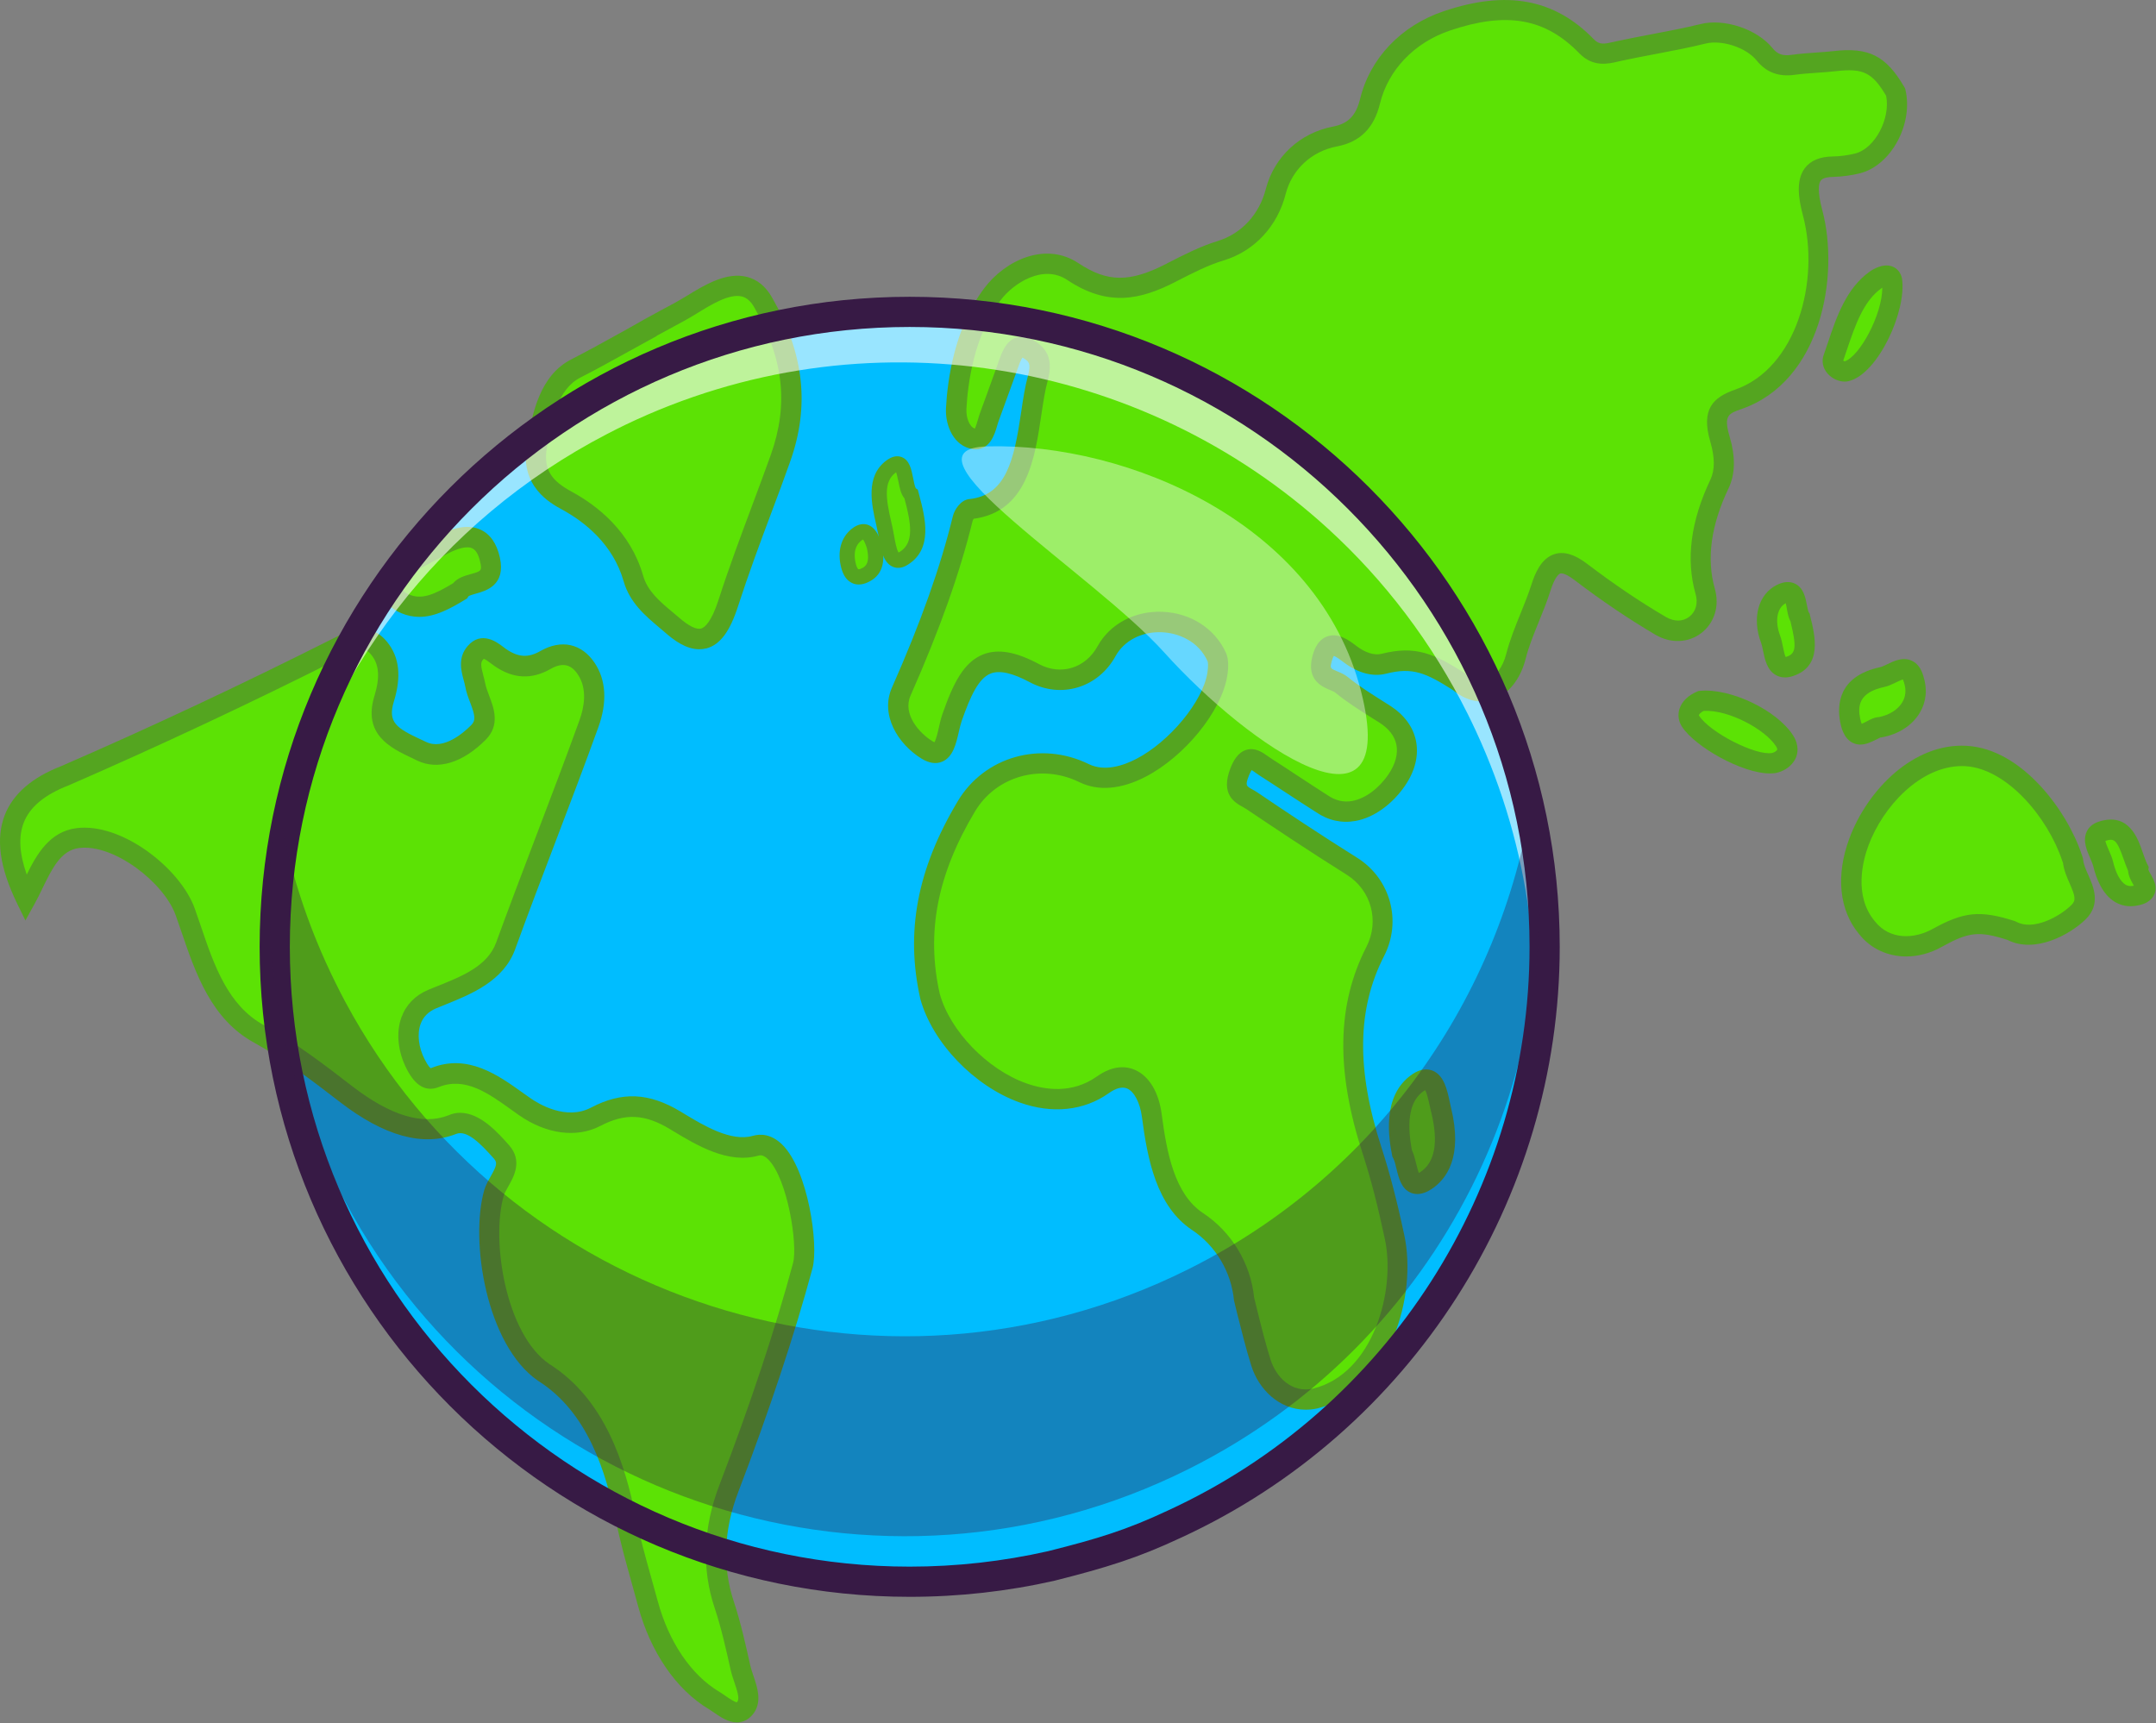 <svg width="2257" height="1804" viewBox="0 0 2257 1804" fill="none" xmlns="http://www.w3.org/2000/svg">
<rect x="0" y="0" width="2257" height="1804" fill="#808080" stroke="none"/>
<g clip-path="url(#clip0_152_1983)">
<path d="M1547.1 694.5C1550.1 700.5 1553 706.6 1555.8 712.6C1706 1037.5 1571.5 1425.1 1249.1 1586C926.7 1746.9 536.1 1621.2 366.8 1305.8C363.6 1299.9 360.6 1293.9 357.6 1287.9C320.1 1212.7 298.1 1133.8 290.6 1054.8C265.3 792.2 399 529.2 646.4 401.1C649.4 399.5 652.5 398 655.6 396.4C658.7 394.9 661.8 393.3 664.9 391.9C916.1 271.3 1206.6 322.7 1401.2 500.8C1459.7 554.3 1509.5 619.2 1547.1 694.5Z" fill="#00BDFF"/>
<path d="M1302.4 1360.4C1299.3 1327.6 1281 1296.9 1253.8 1278.7C1218.8 1255.4 1210.9 1204.4 1206 1167.8C1202.1 1138.3 1183.5 1115.3 1154.7 1135.7C1088.6 1182.5 992.6 1111.3 973.8 1043.1C957.4 970.1 974.7 906.2 1011.8 844.2C1037.5 801.1 1091.7 788.1 1135.1 809.4C1186.3 834.5 1266.2 756.9 1274.5 706.3C1275.4 700.5 1276.1 692.7 1274 688.1C1253.3 641.5 1182.3 638.5 1158.5 681.7C1143.1 709.7 1111.4 719.9 1083 704.7C1030.8 676.9 1014.4 700.1 996.7 751.3C991 767.8 990.9 797.6 970.5 785C950.4 772.5 933.2 747.7 943.6 724C969.1 666.3 992.8 605 1008 542.8C1009 538.7 1013 533.2 1015.9 532.9C1080.6 526.1 1073.9 442.6 1086.6 396.1C1091.1 379.7 1087.7 372.2 1077.1 365.7C1066.3 359.1 1061.3 366.6 1057.1 378.1C1050.1 397.4 1043.2 416.9 1036.1 436.2C1032.4 446.1 1031.1 461.1 1020.1 459.5C1007.2 457.6 1000.6 441.9 1001.3 427.6C1003.5 386.7 1014.3 341.1 1039.2 308.1C1058 283.1 1094.4 265 1123.3 284.2C1159.2 308.1 1187.1 305.6 1226.4 285.5C1242.9 277 1260.6 267.9 1278.1 262.6C1307.6 253.7 1328.6 230 1336.1 200C1344 170.1 1368.1 148.6 1398 142.9C1416.9 139.3 1429.1 128.9 1434.6 106.1C1444.4 65.5 1476.4 34.9 1515 21.9C1572.4 2.5 1619.8 5.7 1661.4 48.6C1672.8 60.3 1684.6 55.7 1695.7 53.4C1724.7 47.2 1755.7 42.4 1783.3 35.5C1804.2 30.3 1834.2 40.2 1847.6 56.9C1856.7 68.2 1867.3 69.4 1877.7 67.9C1892 65.8 1907.5 65.6 1921 64C1953.7 60.2 1967.6 66.9 1984.8 96.4C1991.6 125.3 1972.4 163.9 1945.3 170.9C1937.4 172.9 1927.9 174.3 1918.9 174.4C1893.6 174.8 1889.4 190.7 1897.9 222.7C1916.1 291.4 1893.3 392.4 1820.1 417.9C1802.3 424.1 1792.5 431 1800.8 459.3C1805.1 474.1 1807.6 491.5 1800.3 506.8C1783.6 541.8 1774.6 581.3 1785.4 618.9C1793.9 648.5 1765.5 670.8 1738.9 655.2C1710 638.2 1681.8 618.9 1654.9 598.5C1634.1 582.7 1622.3 587.7 1613.5 615.4C1605.9 639.3 1593.3 663.6 1587.5 686.7C1580.1 716.2 1555.4 736.5 1528.3 713.9C1497.4 694.2 1480.8 686.7 1449 694.8C1437.7 697.6 1425.1 693.3 1414.1 685C1403 676.6 1390.1 667.2 1384.3 690.1C1378.8 711.6 1396.6 710.2 1404.6 716.8C1419.1 728.7 1434.9 738 1450.1 747.7C1476.8 764.7 1479.7 791.6 1462.4 816.8C1445.5 841.4 1413.6 861.7 1384.2 841.3C1364.3 828.7 1344.8 815.5 1325.1 802.8C1315.7 796.8 1306.9 786.2 1298.3 807.8C1289.2 830.7 1302.4 832.4 1311.1 838.3C1345.7 861.7 1380.4 884.7 1415.8 906.8C1446.2 925.8 1456.4 964.5 1440.3 996C1407 1061 1413.2 1131.4 1436.9 1204.5C1446.6 1234.4 1453.9 1263.9 1460.4 1294.8C1473.7 1356.1 1444.9 1447.6 1377.2 1464.1C1350.2 1470.1 1328 1451.3 1320.2 1426.6C1313.3 1405.2 1308 1382.4 1302.4 1360.4Z" fill="#5CE205"/>
<path d="M27.2 940.5C-1 882.4 3.3 836.9 68.1 811.9C163.9 770.3 258.4 725.9 351.5 679C367.2 671.1 383.3 661.6 397.3 678.9C409.1 693.5 408.3 711.9 402.3 731.4C391.6 766 417.3 774.6 441.5 786.4C461.8 796.3 484.2 783.6 501 766.8C515.7 752 500.7 733.7 497.7 717.3C495.6 705.8 489 693.6 497.8 683.5C506.8 673.1 516.1 682.9 523.8 688.3C539.3 699 554.1 700.7 571.2 690.9C586.3 682.3 602.4 682.8 613.9 700.2C625.3 717.4 623.5 738.4 616.6 757.6C588.5 835.5 556.9 914.5 529.4 990.2C517.6 1022.7 481.4 1033.9 452.6 1045.9C423.7 1058 422.9 1090.2 435.5 1114.5C440.7 1124.5 446.4 1131.8 455.6 1128.1C492.2 1113.3 522.7 1140 549.7 1158.8C570.4 1173.2 598.8 1182.2 623.7 1169.2C653.4 1153.7 677.8 1155.4 707.2 1173C730.2 1186.8 762.6 1207.6 791.3 1199.5C828.7 1188.9 848.2 1297.1 840.7 1325C820.1 1401.4 792.1 1483 763.3 1558.1C747.7 1598.9 745.1 1640.1 758.5 1680.1C765.2 1700.1 770.5 1723.7 775.5 1745.9C778.6 1759.6 788.5 1776.4 781.1 1787.1C771.9 1800.4 758.2 1786.5 747.6 1780.1C711.6 1758.5 689.1 1718 678.5 1678.8C670.7 1649.7 661.5 1619.8 655.5 1590.5C643.5 1532.2 622.8 1470.4 569.1 1436.6C520.4 1403.1 502.7 1300.5 517.4 1249C521.3 1235.5 538.7 1221.1 525.3 1206C511.3 1190.3 492.7 1169.8 473.8 1177.3C435.1 1192.7 392.6 1168.5 362.7 1145.4C333.6 1122.9 304.1 1100.3 271.7 1082.4C224 1056.5 210.7 1000.4 194.2 954.5C180.2 915.5 123.3 871.9 81.5 877.2C50.7 881.1 40.8 915.9 27.2 940.5Z" fill="#5CE205"/>
<path d="M2169.1 897.9C2169.5 899.1 2170.1 900.2 2170.2 901.4C2171.8 919.8 2192.6 938.6 2176 954.9C2160.2 970.4 2128.4 986.5 2105.8 974.2C2071.4 963.2 2057.7 965.4 2028 981.8C2004 995.1 1973.1 994.6 1954.6 971.2C1933.2 945.8 1935.2 910.8 1946 881.6C1962.9 836 2007.3 788.5 2058.3 791.4C2108.8 794.3 2154 852.3 2169.1 897.9Z" fill="#5CE205"/>
<path d="M674.7 346.4C686.7 339.8 699.5 332.8 710.8 326.8C735 314 776.8 278.1 798.8 316.7C830.3 371.9 837.1 423.3 816.9 479.9C799.8 528.1 778.9 579.8 762.5 630.8C748.8 673.5 731.7 678.9 703.9 654.7C687.9 640.8 669.4 628.1 663.1 605.8C652.7 569.2 625.9 541.8 593.3 524.1C575.3 514.3 555.9 499.7 562.1 466.1C567.5 437.1 573.8 400.6 602.9 385.8C626.5 373.8 650.8 359.8 674.8 346.6C674.8 346.6 674.8 346.5 674.7 346.4Z" fill="#5CE205"/>
<path d="M481.5 618.6C460.9 631.2 443.2 640.1 424.1 632.1C416 628.7 409.3 622.2 407.7 612.3C405.5 598.8 416.3 596.2 423.4 592C435.3 584.9 447.7 579 459.8 572.2C481.3 560.1 505.9 553.6 513 586C519.6 615.8 489.1 606.7 481.5 618.6Z" fill="#5CE205"/>
<path d="M1780.9 733.7C1810.3 731.1 1853.7 753.3 1867.9 775.3C1877 789.4 1864.1 797.5 1856.7 798.8C1834.6 802.6 1782.7 775.2 1769.7 755.1C1765 747.6 1769 738.7 1780.9 733.7Z" fill="#5CE205"/>
<path d="M1467.8 1207.3C1463 1182.1 1460.9 1149.2 1484.8 1133.3C1502.7 1121.3 1505.2 1147.6 1508.7 1162.2C1514.8 1187.2 1517.3 1220.1 1492.4 1236.3C1472.5 1249.1 1474.8 1220.3 1467.8 1207.3Z" fill="#5CE205"/>
<path d="M1980.6 293.1C1985.2 323.9 1956.8 382.7 1933 388.6C1926.7 390.2 1916 382.9 1919.3 374.7C1929.6 345.9 1938.1 310.9 1963.6 292.9C1968.2 289.7 1978.4 285 1980.6 293.1Z" fill="#5CE205"/>
<path d="M1968 761.3C1959.1 760.9 1942.5 782.5 1936.9 754.2C1930.9 724 1950.5 713 1970.7 708.7C1981.5 706.4 1997.7 690.2 2003.2 710.9C2011.6 737 1992.6 757 1968 761.3Z" fill="#5CE205"/>
<path d="M2238.4 909.3C2236.9 918.9 2256.7 932.1 2237.2 937.2C2216.8 942.5 2206.3 923.9 2201.6 904.3C2198.9 893 2184.8 875.1 2200.8 870.2C2228.4 861.6 2229.4 891.8 2238.4 909.3Z" fill="#5CE205"/>
<path d="M953.8 517.5C959.3 538.7 969.1 570.3 946.1 584.5C931.7 593.4 929.6 570.4 927.3 558.3C923.2 536.9 911.4 504.5 932.4 488.6C950.5 475 945.5 511.7 953.8 517.5Z" fill="#5CE205"/>
<path d="M1884.5 646.7C1889.9 668.4 1895.6 690.4 1873.8 697.6C1856.4 703.3 1858 680.9 1853.6 669.2C1845.9 648.8 1850.2 629.1 1865 621.8C1882.9 612.9 1879 638.4 1884.5 646.7Z" fill="#5CE205"/>
<path d="M915.2 571.9C918.5 585.9 916.8 597 905.2 602.4C897.3 606 891.2 603.5 888.3 592.6C884.7 579 887.4 567 896.7 559.6C906.8 551.7 911.8 560.6 915.2 571.9Z" fill="#5CE205"/>
<path d="M1366.9 1475.8C1338.8 1475.8 1317.5 1454.1 1309.9 1429.7C1304.3 1411.9 1299.7 1393.1 1295.1 1375L1291.8 1361.4C1289 1331.6 1272.6 1304 1247.8 1287.6C1210.6 1262.8 1201.2 1213.5 1195.4 1169.2C1193.4 1154.4 1187.4 1142.8 1180 1139.6C1174.9 1137.4 1168.4 1139 1160.8 1144.4C1134.7 1162.9 1101.5 1166.4 1067.5 1154.2C1019.9 1137.2 976.2 1091.7 963.5 1046L963.4 1045.5C947.7 975.6 960.1 909.9 1002.6 838.8C1030.5 792 1089.5 775.3 1139.7 799.9C1156.4 808.1 1176 801.5 1189.5 794.5C1224.2 776.6 1259 734.6 1263.9 704.6C1265.1 697 1264.5 693.2 1264.2 692.4C1254.7 671 1233.2 662.6 1216.3 661.9C1195.3 661 1176.8 670.6 1167.8 686.9C1149.6 720 1111 731.8 1078 714.2C1059.7 704.4 1046.3 701.5 1037.1 705.1C1024.5 710 1015.9 728.6 1006.7 754.9C1005.6 758.1 1004.7 762 1003.7 766.3C1000.9 778.6 997.7 792.6 986.3 797.4C979.8 800.1 972.6 799 964.7 794.2C939.8 778.8 921.2 748.3 933.7 719.9C964.2 650.9 984.4 593.9 997.5 540.4C999.1 533.7 1005.7 523.4 1014.6 522.5C1053.2 518.5 1061.5 482.2 1069 431.5C1071 417.8 1073 404.8 1076.1 393.4C1079.7 380.1 1076.6 378.1 1071.3 374.9C1070.9 374.7 1070.6 374.5 1070.3 374.4C1069.6 375.4 1068.4 377.5 1066.8 381.9C1064.4 388.5 1062 395.2 1059.6 401.8C1055 414.6 1050.4 427.3 1045.7 440C1045 441.8 1044.4 443.9 1043.8 445.9C1041.3 454.6 1036 472.7 1018.1 470.1C998.7 467.2 989.3 445.8 990.3 427.2C991.8 398.2 999.1 343.3 1030.3 301.8C1052.6 272.1 1094.7 252.8 1128.8 275.4C1159.3 295.7 1182.6 295.9 1221.1 276.1L1221.8 275.7C1238 267.4 1256.4 257.9 1274.5 252.4C1299.6 244.8 1318.5 224.3 1325.2 197.5C1334.1 163.9 1361 139.1 1395.5 132.5C1411.3 129.5 1419.5 121.1 1423.8 103.6C1434.1 61.1 1466.7 26.8 1511.2 11.8C1577.4 -10.6 1627.5 -1.2 1668.6 41.2C1674.3 47 1679 46.2 1689.1 43.9C1690.4 43.6 1691.7 43.3 1693 43C1704.8 40.5 1717 38.1 1728.8 35.9C1746.1 32.6 1764 29.2 1780.2 25.2C1805 19 1839.4 30.5 1855.4 50.2C1860.7 56.8 1866.2 58.8 1875.7 57.4C1884.2 56.2 1892.9 55.6 1901.3 55C1907.7 54.6 1913.7 54.1 1919.3 53.5C1956.4 49.2 1974.4 58.4 1993.5 91.1L1994.3 92.5L1994.7 94C2003.1 129.7 1979.8 172.9 1947.5 181.3C1938.5 183.6 1928.3 185 1918.6 185.2C1914.1 185.3 1908.4 186 1906.1 189C1903.8 192 1902.3 199.9 1907.7 220.2C1925.9 288.7 1906.6 399.2 1823.1 428.2C1809.7 432.9 1804.1 434.8 1810.5 456.5C1817 478.5 1816.6 496.5 1809.4 511.5C1791.1 549.9 1786.3 585.1 1795.1 616.1C1800.3 634.1 1794.9 651.9 1781.2 662.6C1767.5 673.2 1749 673.9 1733 664.5C1705.4 648.3 1676.8 629 1647.9 607C1638.3 599.7 1634.4 600.1 1633.4 600.4C1632.2 600.8 1627.9 603.2 1623 618.7C1619.6 629.5 1615.2 640.3 1611 650.7C1605.5 664.2 1600.3 677 1597.2 689.4C1591.8 711.1 1578.8 727.2 1562.5 732.5C1549.1 736.9 1534.5 733.4 1521.4 722.7C1492.6 704.4 1478.9 698.2 1450.9 705.3C1437.1 708.8 1421.5 704.6 1407 693.6C1404.5 691.7 1399.1 687.6 1396.3 686.7C1395.8 687.5 1394.9 689.3 1394 692.8C1392.3 699.6 1392.4 699.7 1400.1 702.9C1403.5 704.3 1407.3 705.9 1410.7 708.6C1422.2 718 1435 726 1447.3 733.8C1449.9 735.5 1452.6 737.1 1455.2 738.8C1469.9 748.2 1479.3 760.9 1482.3 775.5C1485.4 790.9 1481.4 807.3 1470.6 822.9C1457.2 842.3 1438 856 1419.2 859.4C1404.6 862.1 1390.2 858.9 1377.5 850.1C1367.4 843.7 1357 836.9 1346.6 830.1C1337.3 824 1328 817.9 1318.6 811.9C1317.2 811 1315.8 810 1314.4 809C1313.2 808.1 1311.5 806.9 1310.3 806.2C1309.6 807.2 1308.7 808.9 1307.5 811.8C1303.4 822.2 1304.4 822.8 1310.9 826.4C1312.7 827.4 1314.6 828.4 1316.3 829.6C1344.6 848.8 1382.1 873.8 1420.6 897.9C1455.6 919.8 1467.8 964.1 1448.9 1000.9C1420.6 1056.2 1419.7 1119.8 1446.2 1201.3C1454.9 1228.2 1462.5 1257.3 1470 1292.7C1483.8 1356 1455.8 1455.8 1378.9 1474.5C1375.2 1475.4 1370.9 1475.8 1366.9 1475.8ZM1312.9 1358.6L1315.7 1369.9C1320.1 1387.8 1324.7 1406.2 1330.1 1423.4C1335.8 1441.5 1352.1 1458.7 1374.6 1453.7C1437.8 1438.3 1461.4 1350.6 1449.7 1297C1442.2 1261.8 1435.1 1234.2 1426.5 1207.7C1398.2 1120.5 1399.5 1051.7 1430.5 991.1C1444.3 964.1 1435.4 931.8 1409.9 915.8C1371.1 891.5 1333.4 866.3 1304.9 847.1C1303.7 846.3 1302.4 845.6 1301.2 844.9C1292.8 840.3 1277.2 831.7 1288.2 803.9C1290.9 797.1 1295.6 787.7 1304.8 785C1314.1 782.3 1321.7 787.7 1327.2 791.6C1328.3 792.4 1329.4 793.2 1330.5 793.9C1339.9 799.9 1349.3 806.1 1358.7 812.3C1369 819 1379.2 825.8 1389.6 832.4C1398 838.2 1406.6 840.2 1415.7 838.5C1429.1 836 1443.2 825.7 1453.4 810.8C1460.8 800 1463.7 789.2 1461.8 779.6C1460 770.7 1454 762.9 1444.2 756.6C1441.6 755 1439 753.3 1436.4 751.7C1423.5 743.6 1410.2 735.2 1397.7 725C1396.8 724.2 1394.5 723.3 1392.4 722.4C1384.3 719 1367.5 712.1 1373.8 687.4C1374.9 683.1 1378.2 670.1 1389.6 666.2C1401.3 662.1 1412.3 670.4 1420.3 676.5C1429.4 683.4 1438.8 686.3 1446.1 684.5C1481.9 675.5 1501.2 684.2 1533.8 705L1534.9 705.8C1542.5 712.2 1549.7 714.3 1556.3 712.2C1565.3 709.3 1573.4 698.3 1576.9 684.2C1580.4 670.4 1586.1 656.3 1591.6 642.7C1595.7 632.6 1599.9 622.2 1603.1 612.2C1606.8 600.5 1613.3 584.5 1627.3 580.1C1637.1 577 1648.2 580.2 1661.1 590C1689.3 611.4 1717.2 630.3 1744.1 646C1752.7 651 1761.8 650.9 1768.5 645.6C1775.3 640.3 1777.8 631.4 1775 621.8C1764.7 585.7 1769.9 545.5 1790.5 502.2C1795.3 492.1 1795.3 479 1790.4 462.3C1780.4 428.2 1793.5 415.9 1816.4 407.9C1880.8 385.5 1905.5 293.8 1887.4 225.5C1883.1 209.4 1879.5 189.2 1889.4 176C1895.4 168.1 1905.1 164 1918.5 163.8C1926.4 163.7 1935.1 162.5 1942.4 160.6C1962.8 155.3 1979.2 124.2 1974.5 100.3C1960 75.8 1950.3 71.2 1921.9 74.5C1915.8 75.2 1909.2 75.7 1902.9 76.1C1894.9 76.7 1886.6 77.2 1878.9 78.3C1862.1 80.7 1849 75.8 1839 63.4C1828.1 49.8 1802.6 41.4 1785.5 45.6C1768.7 49.8 1750.5 53.2 1732.9 56.6C1721.2 58.8 1709.1 61.1 1697.6 63.6C1696.4 63.8 1695.3 64.1 1694.1 64.4C1683.6 66.9 1667.7 70.6 1653.4 55.9C1617.7 19.1 1577.2 11.9 1518.1 31.9C1480.6 44.5 1453.2 73.2 1444.6 108.5C1438.4 134.1 1423.7 148.7 1399.6 153.3C1373.2 158.3 1352.7 177.2 1346 202.7C1337.5 236.7 1313.2 263 1280.8 272.7C1264.5 277.6 1247.8 286.2 1231.6 294.5L1230.9 294.9C1193.3 314.2 1159.6 321.3 1117.1 293C1092.5 276.6 1061.5 295.7 1047.4 314.4C1019.6 351.4 1013.1 401.5 1011.7 428.1C1011.2 437.8 1015.2 447 1020.5 448.7C1021.6 446.7 1022.8 442.5 1023.6 439.8C1024.3 437.2 1025.1 434.7 1025.9 432.4C1030.6 419.8 1035.1 407.1 1039.7 394.4C1042.1 387.7 1044.5 381.1 1046.9 374.4C1050 365.9 1054.4 356.7 1063.5 353.5C1069.4 351.4 1075.8 352.4 1082.5 356.5C1098 366 1102.2 378.6 1096.7 398.8C1093.9 409 1092.1 421.3 1090.1 434.4C1083.4 479.6 1075.1 535.7 1019.3 543.1C1018.8 543.8 1018.3 544.7 1018.2 545.2C1004.8 599.9 984.2 658 953.2 728.2C944.7 747.5 962.1 767.3 976 775.9C977 776.5 977.7 776.9 978.2 777.1C980 774.1 981.9 766 982.9 761.4C983.9 756.8 985 752.1 986.5 747.8C997.9 715 1009 693.1 1029.2 685.1C1044.8 679 1063.4 682.2 1087.8 695.3C1110.6 707.4 1136.3 699.6 1149 676.5C1161.9 653.1 1188 639.3 1217 640.5C1246.7 641.7 1272.2 658.3 1283.5 683.7C1286 689.4 1286.4 697.6 1284.7 707.9C1278.6 744.8 1240.2 792 1199 813.3C1173.4 826.5 1149.6 828.4 1130.1 818.9C1089.9 799.2 1042.8 812.4 1020.6 849.6C981.1 915.7 969.4 976.3 983.8 1040.5C994.6 1079.3 1033.5 1119.6 1074.3 1134.1C1093.6 1141 1122.2 1145.4 1148.2 1127C1165.8 1114.5 1179.7 1116.3 1188.2 1120.1C1202.9 1126.5 1213.1 1143.4 1216.1 1166.4C1221.3 1206 1229.4 1250 1259.2 1269.8C1289.4 1289.7 1309.3 1322.8 1312.9 1358.6Z" fill="#54A520"/>
<path d="M771.5 1803.2C762.4 1803.2 754.2 1797.5 747.5 1792.9C745.6 1791.6 743.7 1790.3 741.9 1789.2C707.8 1768.8 680.9 1729.5 668 1681.5C665.9 1673.7 663.7 1665.8 661.5 1657.9C655.5 1636.5 649.3 1614.3 644.9 1592.5C634.4 1541.4 615.6 1478.4 563.2 1445.5C509 1408.2 491.8 1298.8 506.9 1246C508.4 1240.8 511.1 1236.1 513.7 1231.5C520.2 1220.1 520.7 1217.2 517.1 1213C503.3 1197.4 488.8 1182.6 477.5 1187.1C443.2 1200.7 402.3 1189.5 356 1153.8C327.7 1132 298.5 1109.5 266.3 1091.7C221.1 1067.2 204.7 1018.7 190.1 976C188 969.9 186 963.9 183.9 958.1C171.7 924.1 119.4 883.1 82.6 887.8C63.7 890.2 54.4 909.5 44.5 929.9C41.9 935.2 39.3 940.7 36.5 945.7L26.6 963.6L17.6 945.2C-0.5 907.8 -4.6 877.7 5.1 853C13.8 831 33.7 813.8 64.2 802C157.7 761.4 252.9 716.7 346.6 669.5L349 668.3C364 660.7 386.8 649.1 405.4 672.2C418.1 687.9 420.4 708.3 412.3 734.5C405.5 756.6 415.9 762.5 440 773.9C442 774.8 444 775.8 446 776.7C464.2 785.5 485.1 767.4 493.3 759.1C498.2 754.2 497.4 749.1 492.1 735.2C490.1 730 488.1 724.6 487.1 719C486.7 716.7 486 714.4 485.4 712C482.7 702.1 479.1 688.4 489.6 676.3C503.8 659.9 520.4 672.3 526.6 677.1C527.6 677.9 528.7 678.7 529.7 679.4C542.5 688.2 552.9 688.9 565.8 681.5C587.8 669 609 673.7 622.6 694.1C634.5 712 635.8 735.1 626.5 761C612 801.2 596.4 842.1 581.3 881.8C567.2 918.8 552.6 957 539.3 993.7C527.2 1027.1 493.4 1040.7 466.2 1051.7C462.9 1053 459.7 1054.3 456.6 1055.6C448.5 1059 443 1064.5 440.3 1072C436.5 1082.5 438.1 1096.6 444.8 1109.5C448.4 1116.5 450.4 1118 450.9 1118.3C450.9 1118.3 451.1 1118.2 451.4 1118.1C489.6 1102.7 521.5 1125.6 547.1 1143.9C550 1146 552.8 1148 555.6 1149.9C563.8 1155.6 592.6 1173.2 618.6 1159.6C651.2 1142.5 679.3 1143.8 712.5 1163.7L715.6 1165.6C736.5 1178.2 765.2 1195.6 788.1 1189.1C795.7 1186.9 807.2 1186.8 818.9 1198.3C846.1 1225.1 857.1 1303.4 850.6 1327.6C832 1396.7 805.1 1477.7 772.9 1561.8C757.6 1601.6 756.1 1640.3 768.2 1676.7C775.3 1697.9 780.9 1723.2 785.4 1743.5C786.1 1746.7 787.4 1750.4 788.7 1754.3C792.7 1766.1 797.7 1780.9 789.4 1793C784.7 1799.8 779 1802.1 775.1 1802.8C774 1803.1 772.7 1803.2 771.5 1803.2ZM481.7 1165C502.8 1165 521.2 1185.7 532.9 1198.9C547.4 1215.3 537.8 1232 532.1 1242.1C530 1245.7 528.1 1249.2 527.3 1251.9C513.8 1299.2 529.7 1396.8 574.8 1427.8C633.6 1464.8 654.3 1533 665.6 1588.3C669.9 1609.3 676 1631.1 681.9 1652.2C684.1 1660.2 686.3 1668.1 688.5 1676C700 1718.8 723.4 1753.4 752.8 1771C754.9 1772.3 757.2 1773.8 759.6 1775.5C762.9 1777.8 769.1 1782 771.4 1782.1C771.4 1782 771.7 1781.7 772.1 1781.1C774.4 1777.8 771.3 1768.6 768.8 1761.3C767.4 1757 765.9 1752.6 764.9 1748.3C760.5 1728.5 755 1703.8 748.2 1683.6C734.4 1642.4 736.1 1598.9 753.2 1554.4C785.2 1471 811.8 1390.8 830.2 1322.3C835.3 1303.3 824.5 1233.8 804.1 1213.7C798.8 1208.5 795.5 1209.4 794 1209.8C762.2 1218.8 728.9 1198.7 704.7 1184.1L701.6 1182.2C674.9 1166.1 654.4 1165.2 628.5 1178.7C603.8 1191.6 572 1187.4 543.5 1167.6C540.6 1165.6 537.7 1163.5 534.8 1161.4C511.2 1144.5 486.8 1127 459.4 1138C446.2 1143.3 435 1137.1 425.9 1119.4C416.5 1101.3 414.4 1080.9 420.3 1064.9C425.1 1051.8 434.8 1041.9 448.4 1036.2C451.6 1034.9 454.9 1033.5 458.3 1032.2C484 1021.9 510.5 1011.2 519.4 986.7C532.8 949.9 547.4 911.6 561.5 874.5C576.6 835 592.1 794.1 606.6 754.1C611.5 740.6 615.1 721.4 605 706.2C600.4 699.3 592.4 691.1 576.4 700.3C556.4 711.7 537.1 710.7 517.6 697.2C516.4 696.4 515.1 695.4 513.8 694.4C511.8 692.9 508.2 690.2 506.5 689.7C506.3 689.8 506 690.1 505.6 690.6C502.8 693.8 503.5 697.8 505.9 706.9C506.6 709.7 507.4 712.6 508 715.6C508.7 719.3 510.3 723.6 512 728.1C517 741.2 523.8 759.1 508.4 774.5C484.3 798.7 458.2 806.6 436.7 796.2C434.8 795.3 432.8 794.4 430.9 793.4C409.2 783.1 379.5 769.1 392 728.5C397.9 709.3 396.9 695.7 388.9 685.8C382 677.3 376.3 678.5 358.7 687.5L356.2 688.8C262.1 736.2 166.6 781 72.3 822C46.8 831.9 31.4 844.6 24.9 861.1C19.2 875.6 20.2 893.6 28 915.6C38.4 894.4 52 870.6 79.9 867C127.4 860.9 188.8 909 203.9 951.2C206 957.1 208.1 963.2 210.2 969.4C224.1 1010.4 238.5 1052.7 276.4 1073.3C310 1091.9 339.9 1114.9 368.8 1137.2C408.8 1168 442.6 1178.2 469.5 1167.6C473.7 1165.7 477.8 1165 481.7 1165Z" fill="#54A520"/>
<path d="M1995.6 1001.3C1976.3 1001.3 1958.3 993.3 1946.2 977.9C1925.4 953.2 1921.6 916.7 1935.9 878C1954.6 827.3 2002.9 777.6 2058.8 780.8C2116.9 784 2164.2 849.3 2179.2 894.5L2179.4 895.1C2179.8 896.2 2180.6 898.1 2180.8 900.4C2181.2 905 2183.6 910.3 2186.1 916C2191.5 928.2 2199.6 946.5 2183.4 962.4C2166.8 978.6 2130.2 998.6 2101.6 984C2071.5 974.4 2061 975.6 2033 991.1C2020.8 998 2008 1001.3 1995.6 1001.3ZM2053.9 802C2010.3 802 1971.1 844.3 1955.9 885.4C1950.4 900.2 1940.1 937.6 1962.7 964.5C1978.5 984.5 2004.2 982.9 2022.8 972.7C2056 954.3 2072.9 952.7 2109 964.2L2110.8 965C2128.3 974.5 2155.6 960.1 2168.5 947.4C2173.4 942.6 2172.5 938.2 2166.6 924.8C2163.7 918.3 2160.5 910.9 2159.6 903.1L2159.5 902.9C2159.3 902.4 2159.1 901.8 2158.9 901.3C2143.7 855.5 2100.7 804.6 2057.5 802.1C2056.4 802 2055.1 802 2053.9 802Z" fill="#54A520"/>
<path d="M731.9 679.7C718.3 679.7 705.7 670.4 697 662.8C694.8 660.9 692.5 659 690.3 657.1C675.8 644.9 659.3 631 652.9 608.7C641.7 569.4 611.6 546.1 588.3 533.4C576 526.7 543.4 509 551.7 464.1L551.9 462.8C557.3 433.4 564.7 393.2 598.1 376.2C614.5 367.8 631.7 358.3 648.3 349.1C653 346.5 657.8 343.8 662.5 341.2L673.9 334.7C684.7 328.8 695.9 322.6 706 317.3C709.7 315.3 714 312.7 718.7 309.9C737.3 298.5 760.5 284.3 782.1 289.9C792.9 292.7 801.6 299.9 808.2 311.4C841.9 370.4 847.9 425.1 827.1 483.5C820.9 501.1 814.3 518.7 807.3 537.3C795.4 569 783.2 601.9 772.8 634.1C764.2 661 754 674.7 739.9 678.7C737 679.4 734.4 679.7 731.9 679.7ZM687.2 351.7L687.3 351.9L680 355.9C672.9 359.8 665.8 363.8 658.6 367.7C641.8 377 624.5 386.7 607.7 395.2C583.7 407.4 577.9 438.9 572.8 466.7L572.6 468C568 492.8 579.1 504.2 598.4 514.7C625.3 529.3 660.1 556.5 673.3 602.8C677.9 618.8 690.5 629.5 703.9 640.7C706.3 642.7 708.6 644.6 710.9 646.6C721.1 655.5 729.1 659.4 734 658C737.5 657 744.6 651.7 752.4 627.4C762.9 594.7 775.3 561.6 787.2 529.7C794.1 511.1 800.7 493.6 806.9 476.2C825.7 423.4 820.4 375.7 789.6 321.8C786 315.4 781.7 311.7 776.7 310.4C763.7 307.1 744.8 318.7 729.7 328C724.8 331 720.2 333.8 715.9 336.1C706.8 341 696.9 346.4 687.2 351.7Z" fill="#54A520"/>
<path d="M438.9 645.8C432.7 645.8 426.4 644.6 420 641.9C407.5 636.7 399.2 626.5 397.2 614C394.1 595.1 408 588 414.7 584.6C415.8 584 416.9 583.5 417.9 582.9C425.1 578.6 432.4 574.8 439.5 571C444.5 568.4 449.5 565.7 454.5 562.9C474.6 551.6 490.4 548.8 502.8 554.4C513.1 559 520 568.9 523.3 583.7C529.7 612.7 508.6 618.6 498.4 621.4C495.7 622.2 491.2 623.4 490.3 624.4L489 626.5L487 627.7C471.2 637.3 455.6 645.8 438.9 645.8ZM489.3 573C484.6 573 477 574.8 465 581.5C459.8 584.4 454.6 587.1 449.5 589.9C442.3 593.7 435.6 597.2 428.9 601.2C427.5 602 426 602.8 424.5 603.6C417.7 607.1 417.7 607.5 418.3 610.7C419.4 617.3 424.3 620.7 428.3 622.4C441.4 627.9 454.2 622.8 474.3 610.6C479.3 604.7 486.8 602.7 492.9 601C503.6 598 504.8 597.7 502.7 588.4C501 580.5 498.1 575.7 494.3 574C493.1 573.4 491.5 573 489.3 573Z" fill="#54A520"/>
<path d="M1852.5 809.7C1823.9 809.7 1774.5 781.9 1760.8 760.8C1757.1 755.1 1756.2 748.6 1758.1 742.3C1760.5 734.5 1767.1 728 1776.8 723.9L1778.3 723.3L1780 723.2C1811.9 720.4 1859.9 743.4 1876.9 769.6C1883.9 780.4 1881.8 789.2 1879.9 793.5C1875.9 802.6 1866.4 808 1858.6 809.3C1856.7 809.6 1854.7 809.7 1852.5 809.7ZM1783.6 744.2C1780.1 745.9 1778.7 747.8 1778.5 748.6C1778.5 748.7 1778.4 748.8 1778.7 749.3C1790.1 766.9 1837.9 791.3 1855 788.3C1857.1 787.9 1859.9 786.2 1860.4 784.9C1860.7 784.3 1860.2 782.7 1859.1 781.1C1847.7 763.5 1809.7 742.9 1783.6 744.2Z" fill="#54A520"/>
<path d="M1483.7 1250C1481.5 1250 1479.3 1249.6 1477.2 1248.8C1467.1 1244.8 1464.3 1233.5 1461.9 1223.6C1460.9 1219.3 1459.8 1214.9 1458.4 1212.3L1457.6 1210.9L1457.3 1209.3C1454.3 1193.9 1445.4 1146.8 1478.8 1124.4C1488 1118.2 1495.3 1119.1 1499.8 1120.9C1511.8 1125.8 1515 1141.2 1517.7 1153.7C1518.1 1155.8 1518.6 1157.8 1519 1159.6C1531.5 1211 1514.6 1234.5 1498.2 1245.1C1493.1 1248.4 1488.2 1250 1483.7 1250ZM1478 1203.9C1480.1 1208.4 1481.4 1213.6 1482.6 1218.5C1483.3 1221.3 1484.3 1225.5 1485.3 1228C1485.7 1227.8 1486.1 1227.5 1486.6 1227.2C1502.1 1217.2 1506 1196.1 1498.3 1164.6C1497.8 1162.6 1497.3 1160.4 1496.8 1158.1C1495.8 1153.6 1494 1144.7 1491.9 1141.3C1491.5 1141.5 1491.1 1141.7 1490.6 1142.1C1476.3 1151.7 1472.1 1172 1478 1203.9Z" fill="#54A520"/>
<path d="M1931.2 399.5C1924.8 399.5 1917.9 396.4 1913.2 391.1C1908.1 385.3 1906.6 377.7 1909.4 370.8C1910.7 367.1 1912.2 362.8 1913.6 358.5C1922.6 331.8 1932.8 301.6 1957.5 284.2C1960.5 282.1 1971.1 275.4 1980.7 278.9C1985.7 280.7 1989.3 284.8 1990.8 290.3L1991.1 291.5C1996.2 325.7 1966 391.3 1935.6 398.9C1934.2 399.3 1932.7 399.5 1931.2 399.5ZM1929.6 377.5C1930 377.8 1930.5 378.1 1931 378.3C1946.6 373.4 1970.4 329.6 1970.5 301.2C1970.2 301.4 1970 301.5 1969.7 301.7C1950.7 315.1 1942.1 340.7 1933.7 365.4C1932.4 369.5 1931 373.5 1929.6 377.5Z" fill="#54A520"/>
<path d="M1947.5 779.5C1945 779.5 1942.4 779 1939.8 777.8C1929.8 773.1 1927.3 760.5 1926.5 756.4C1923 738.8 1923.8 707.9 1968.5 698.4C1970 698.1 1972.9 696.7 1975.4 695.5C1982.4 692.1 1992 687.4 2001.3 691.7C2007.2 694.4 2011.3 699.9 2013.5 708C2017.9 721.6 2016.5 734.9 2009.6 746.4C2001.7 759.6 1987.2 768.8 1970 771.9L1968.9 772.1H1968.4C1967.4 772.5 1965.4 773.5 1964 774.3C1959.6 776.4 1953.8 779.5 1947.5 779.5ZM1992.1 711.3C1990.1 711.8 1986.8 713.5 1984.6 714.5C1980.8 716.3 1977 718.2 1972.9 719.1C1945.7 724.9 1944.7 739.1 1947.3 752.2C1947.9 755.1 1948.5 756.8 1948.9 757.8C1950.4 757.2 1952.4 756.1 1953.8 755.4C1957.7 753.3 1962.1 750.9 1967 750.7C1977.7 748.6 1986.7 743 1991.3 735.4C1995.1 729.2 1995.7 722 1993.1 714.2L1992.9 713.7C1992.6 712.6 1992.3 711.8 1992.1 711.3Z" fill="#54A520"/>
<path d="M2230.4 948.7C2224.5 948.7 2219 947.2 2214 944.2C2200.7 936.2 2194.3 919.4 2191.3 906.7C2190.8 904.7 2189.5 901.7 2188.2 898.7C2184.6 890.4 2180.1 880.1 2184.4 870.8C2186 867.2 2189.7 862.4 2197.6 860C2228.6 850.4 2238 877.5 2243 892.1C2244.6 896.7 2246.1 901 2247.8 904.5L2249.4 907.6L2249 910.4C2249.3 911.5 2250.6 913.8 2251.5 915.3C2254.5 920.7 2258.7 928.1 2255.3 936.2C2251.8 944.4 2242.9 946.8 2240 947.5C2236.6 948.3 2233.5 948.7 2230.4 948.7ZM2204 880.3C2204.5 882.9 2206.5 887.6 2207.7 890.3C2209.4 894.1 2211.1 898 2212 901.9C2214.9 914 2219.6 922.8 2225 926.1C2226.6 927.1 2229.2 928.2 2233.8 927.2C2233.5 926.7 2233.2 926.2 2233 925.7C2230.8 921.8 2228.2 917.1 2227.8 911.7C2226 907.6 2224.5 903.3 2223 899.1C2215.9 878.8 2213.2 877.4 2204 880.3Z" fill="#54A520"/>
<path d="M940.2 594.5C937.8 594.5 935.8 593.9 934.3 593.2C924.5 588.8 922.1 574.9 920.2 563.8C920 562.4 919.7 561 919.5 559.8C918.9 556.6 918.1 553.1 917.3 549.5C912.4 528.1 905.8 498.8 927.6 482.3C933.4 477.9 938.9 476.6 943.9 478.5C952.2 481.7 954.1 491.4 956 500.9C956.6 504.2 957.7 509.6 958.7 511.2L960.8 512.6L962.4 518.7C968.3 541 977.2 574.6 950.3 591.2C946.5 593.7 943.1 594.5 940.2 594.5ZM938.1 494.4C937.9 494.6 937.6 494.8 937.3 495C924.7 504.6 927.6 522.9 932.9 545.9C933.8 549.7 934.6 553.4 935.2 556.8C935.4 558.1 935.7 559.6 936 561.1C936.8 565.5 938.5 575.6 940.7 578.4C941 578.3 941.4 578.1 942 577.7C957.5 568.1 953.5 547.1 947.1 522.8L946.8 521.7C943.1 517.4 941.8 510.8 940.5 504C939.8 501.2 939 496.9 938.1 494.4Z" fill="#54A520"/>
<path d="M1868.6 709.2C1865 709.2 1861.7 708.3 1858.8 706.6C1849.8 701.3 1847.5 690.3 1845.7 681.5C1845 678.2 1844.4 675.1 1843.6 673C1833.8 647 1840.6 622 1860.2 612.3C1867.3 608.8 1873.7 608.4 1879.2 611.1C1888.1 615.5 1890 625.5 1891.6 633.6C1892.1 636.1 1892.8 639.8 1893.4 640.9L1894.4 642.4L1895 645C1900.2 665.9 1907.9 697.5 1877.1 707.7C1874.1 708.7 1871.3 709.2 1868.6 709.2ZM1869.4 631.5C1860.2 636.3 1857.8 650.2 1863.5 665.5C1864.9 669.2 1865.7 673.3 1866.5 677.3C1867.2 680.5 1868.2 685.7 1869.3 687.8C1869.6 687.7 1869.9 687.7 1870.3 687.5C1880.1 684.3 1880.9 677.3 1874.4 650.7C1872.3 646.7 1871.4 642.1 1870.6 637.6C1870.4 635.9 1869.9 633.4 1869.4 631.5Z" fill="#54A520"/>
<path d="M899 611.9C896 611.9 893.6 611.2 891.9 610.3C886.5 607.8 882.8 602.5 880.7 594.6C876.2 577.6 880.3 562.5 891.9 553.4C898.8 548 904.5 548.2 908.1 549.3C916.5 551.9 920.5 561.5 922.9 569.6L923 570.1C927.6 589.8 922.8 603.1 908.5 609.6C904.9 611.3 901.7 611.9 899 611.9ZM903.4 564.8C903 565 902.5 565.3 901.7 565.9C893.4 572.5 894 583 896 590.6C897 594.4 898.2 595.8 898.6 595.9C898.8 596 899.8 596.1 901.8 595.1C905.1 593.6 911.3 590.7 907.5 573.9C905.6 567.8 904.1 565.6 903.4 564.8Z" fill="#54A520"/>
<g opacity="0.4">
<path d="M1033.7 467.3C1181.2 463.6 1380.1 548 1424.8 723.7C1467.2 890.4 1308.5 782.7 1218.8 683.1C1144.9 600.9 932.4 469.9 1033.7 467.3Z" fill="white"/>
</g>
<g opacity="0.6">
<path d="M635.8 454.2C638.8 452.6 641.9 451.1 645 449.5C648.1 448 651.2 446.4 654.3 444.9C905.5 324.3 1196 375.7 1390.6 553.8C1449.1 607.3 1499 672.3 1536.5 747.5C1539.5 753.5 1542.4 759.6 1545.2 765.6C1602.3 889.2 1618.3 1021.8 1598.3 1147.6C1632.6 1006.5 1621 853.6 1555.8 712.4C1553 706.3 1550.1 700.3 1547.1 694.3C1509.6 619.1 1459.7 554.1 1401.2 500.6C1206.6 322.5 916.1 271.2 664.9 391.7C661.8 393.2 658.7 394.7 655.6 396.3C652.5 397.8 649.4 399.4 646.4 401C451.9 501.8 327.8 685.9 295.8 887.6C339.7 707.1 458.5 546.1 635.8 454.2Z" fill="white"/>
</g>
<path d="M952.3 1671.7C577.1 1671.7 271.8 1366.4 271.8 991.2C271.8 616 577.1 310.7 952.3 310.7C1327.5 310.7 1632.8 616 1632.8 991.2C1632.8 1256.2 1477.1 1499 1236.3 1609.8C1191 1631.1 1157.8 1641.2 1104.8 1654.6L1104.5 1654.7C1054.9 1666 1003.7 1671.7 952.3 1671.7ZM952.3 342.3C594.5 342.3 303.4 633.4 303.4 991.2C303.4 1349 594.5 1640.1 952.3 1640.1C1001.3 1640.1 1050 1634.6 1097.2 1623.9C1149.1 1610.9 1179.6 1601.6 1222.9 1581.2C1452.7 1475.5 1601.2 1244 1601.2 991.3C1601.2 633.4 1310.1 342.3 952.3 342.3Z" fill="#371A45"/>
<g opacity="0.35">
<path d="M1243.7 1538.2C921.3 1699.1 530.7 1573.4 361.4 1258C358.2 1252.1 355.2 1246.1 352.2 1240.1C314.7 1164.9 292.7 1086 285.2 1007C279.8 950.6 281.7 894.2 290.5 839.2C300.9 904.2 321.2 968.8 352.2 1030.8C355.2 1036.8 358.2 1042.8 361.4 1048.7C530.7 1364.1 921.3 1489.8 1243.7 1328.9C1443.3 1229.4 1570.9 1042.9 1603.5 838.3C1648.3 1117.6 1510.2 1405.2 1243.7 1538.2Z" fill="#371A45"/>
</g>
</g>
<defs>
<clipPath id="clip0_152_1983">
<rect width="2256.5" height="1803.2" fill="white"/>
</clipPath>
</defs>
</svg>
